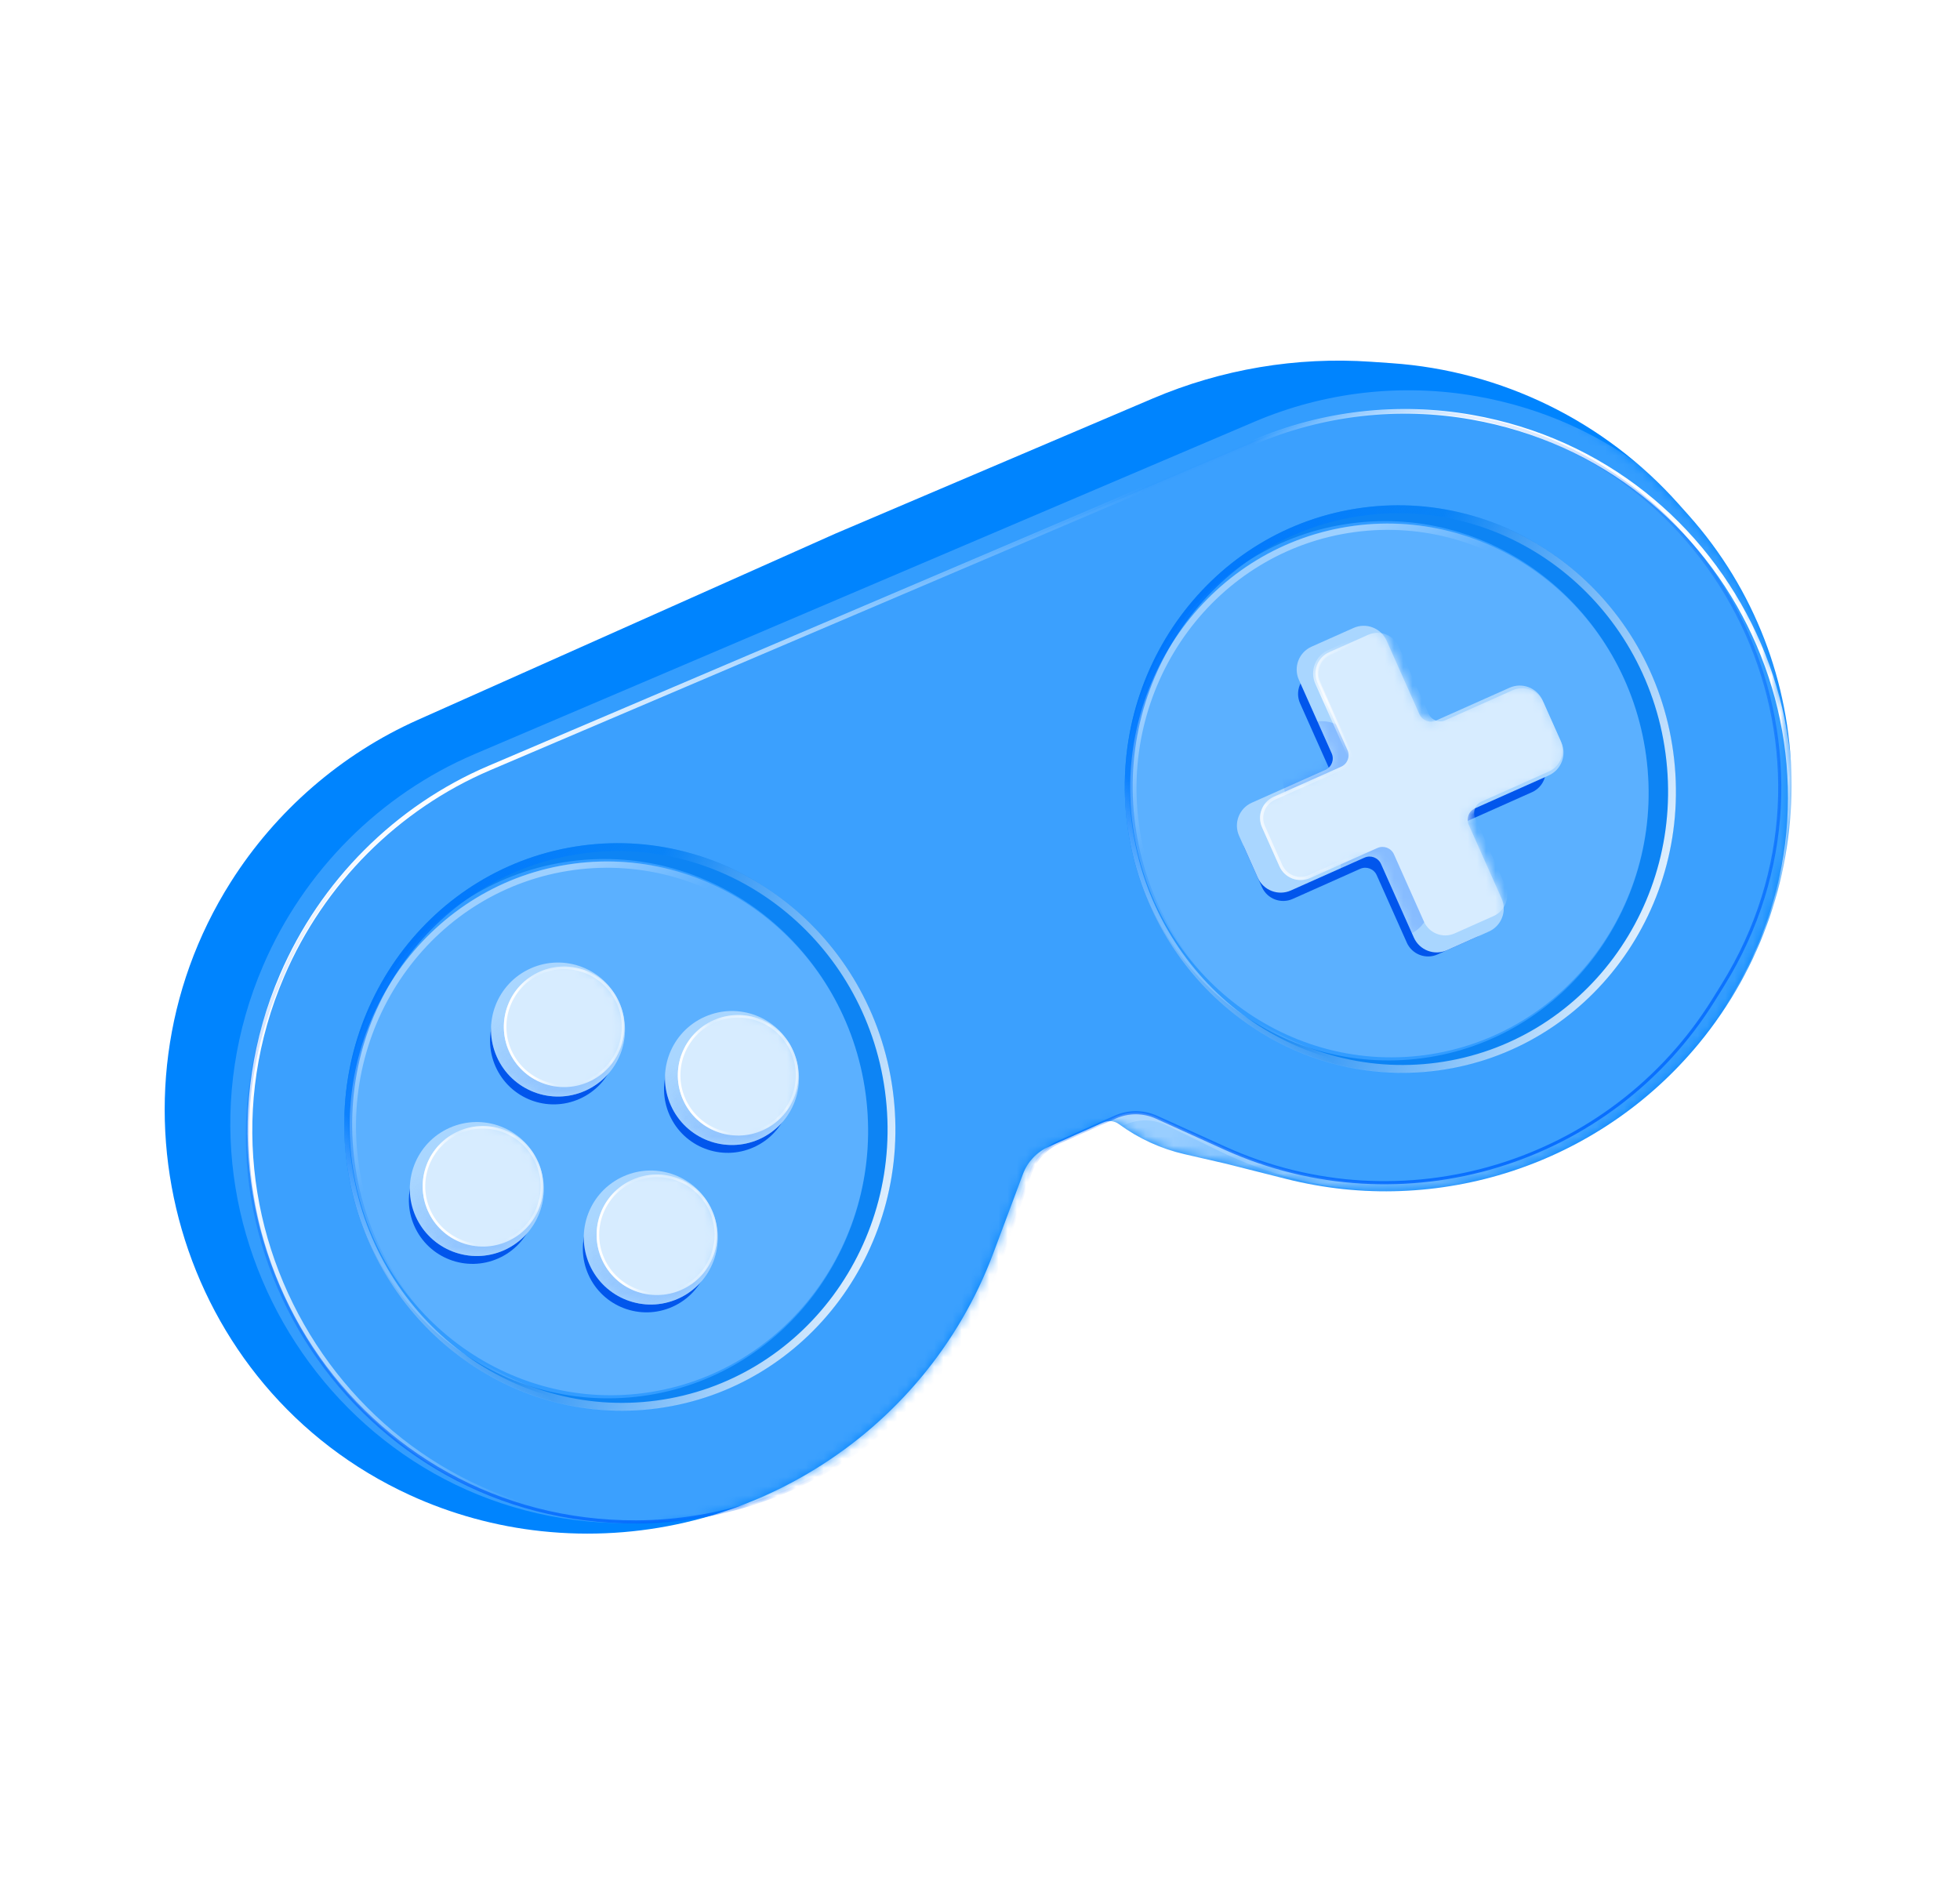 <svg width="213" height="204" viewBox="0 0 213 204" fill="none" xmlns="http://www.w3.org/2000/svg">
<path d="M125.267 43.305L90.766 57.994L45.412 78.225C37.077 81.942 29.973 88.123 25.089 95.832C10.207 119.327 19.259 150.871 44.538 162.464C49.052 164.534 53.901 165.862 58.839 166.388C80.149 168.662 100.438 156.238 107.953 136.167L111.174 127.566C111.664 126.256 112.659 125.198 113.936 124.628L119.89 121.973C120.453 121.722 121.107 121.792 121.603 122.157C123.727 123.719 126.148 124.83 128.717 125.42L133.232 126.458L139.774 128.111C156.302 132.287 173.756 126.567 184.606 113.418C198.465 96.623 197.995 72.228 183.5 55.978L182.402 54.747C174.404 45.78 163.217 40.296 151.23 39.466L149.006 39.312C140.889 38.749 132.753 40.118 125.267 43.305Z" fill="#0084FE"/>
<mask id="mask0_7851_10602" style="mask-type:alpha" maskUnits="userSpaceOnUse" x="17" y="39" width="178" height="128">
<path d="M125.267 43.305L90.766 57.994L45.412 78.224C37.078 81.942 29.973 88.123 25.089 95.832C10.208 119.327 19.259 150.87 44.538 162.464C49.052 164.534 53.901 165.861 58.839 166.388C80.15 168.662 100.439 156.237 107.954 136.167L111.174 127.565C111.665 126.256 112.66 125.198 113.937 124.628L119.891 121.972C120.453 121.721 121.107 121.792 121.603 122.157C123.727 123.719 126.148 124.829 128.717 125.42L133.233 126.458L139.775 128.111C156.302 132.287 173.757 126.566 184.606 113.418C198.465 96.623 197.995 72.228 183.5 55.978L182.402 54.747C174.404 45.78 163.217 40.296 151.23 39.465L149.006 39.311C140.889 38.749 132.754 40.117 125.267 43.305Z" fill="#D9D9D9"/>
</mask>
<g mask="url(#mask0_7851_10602)">
<g opacity="0.2" filter="url(#filter0_f_7851_10602)">
<path d="M114.393 125.73L122.268 122.217C123.714 121.572 125.372 121.6 126.795 122.295L132.414 125.036C152.959 135.057 177.756 127.53 189.263 107.778L189.951 106.598C204.908 80.926 189.721 48.206 160.459 43.056C152.314 41.623 143.929 42.586 136.321 45.829L51.579 81.943C41.284 86.331 33.019 94.643 28.599 104.923C16.342 133.434 37.125 165.648 68.158 165.517C86.406 165.44 102.626 153.877 108.65 136.652L111.291 129.101C111.816 127.598 112.939 126.378 114.393 125.73Z" fill="white"/>
</g>
<rect opacity="0.6" width="95.484" height="39.828" transform="matrix(-0.913 0.407 0.407 0.913 198.974 82.69)" fill="url(#paint0_linear_7851_10602)"/>
<g filter="url(#filter1_f_7851_10602)">
<path d="M115.078 124.12L121.2 121.389C122.626 120.753 124.256 120.758 125.678 121.402L133.109 124.768C152.366 133.49 175.105 126.579 186.251 108.616L187.242 107.02C202.479 82.466 188.085 50.289 159.626 45.281C151.837 43.911 143.818 44.832 136.543 47.932L53.19 83.454C43.099 87.755 35.051 95.777 30.718 105.855L30.347 106.719C18.384 134.545 38.872 165.511 69.16 165.383C87.171 165.307 103.135 153.769 108.857 136.69L111.895 127.625C112.418 126.062 113.573 124.791 115.078 124.12Z" fill="#3BA0FE"/>
</g>
<g filter="url(#filter2_f_7851_10602)">
<ellipse cx="29.924" cy="30.845" rx="29.924" ry="30.845" transform="matrix(-0.991 0.133 0.133 0.991 177.724 51.185)" fill="#0D84F4"/>
</g>
<g filter="url(#filter3_f_7851_10602)">
<ellipse cx="28.445" cy="29.32" rx="28.445" ry="29.32" transform="matrix(-0.991 0.133 0.133 0.991 174.992 53.093)" fill="#329CFF"/>
</g>
<g opacity="0.4" filter="url(#filter4_f_7851_10602)">
<path d="M123.436 89.621C125.551 105.329 139.615 116.382 154.83 114.333C170.045 112.284 180.684 97.904 178.568 82.196C176.453 66.488 162.389 55.434 147.174 57.483C131.959 59.532 121.32 73.912 123.436 89.621Z" stroke="url(#paint1_linear_7851_10602)" stroke-width="0.681"/>
</g>
<g filter="url(#filter5_f_7851_10602)">
<path d="M122.949 89.685C125.193 106.347 140.11 118.069 156.244 115.896C172.378 113.723 183.663 98.473 181.419 81.811C179.175 65.149 164.258 53.428 148.124 55.601C131.99 57.773 120.705 73.023 122.949 89.685Z" stroke="url(#paint2_linear_7851_10602)" stroke-width="0.851"/>
</g>
<g filter="url(#filter6_f_7851_10602)">
<path d="M122.949 89.685C125.193 106.347 140.11 118.069 156.244 115.896C172.378 113.723 183.663 98.473 181.419 81.811C179.175 65.149 164.258 53.428 148.124 55.601C131.99 57.773 120.705 73.023 122.949 89.685Z" stroke="url(#paint3_linear_7851_10602)" stroke-width="0.851"/>
</g>
<g opacity="0.2" filter="url(#filter7_f_7851_10602)">
<ellipse cx="28.155" cy="29.022" rx="28.155" ry="29.022" transform="matrix(-0.991 0.133 0.133 0.991 175.032 53.388)" fill="white"/>
</g>
<g opacity="0.5" filter="url(#filter8_f_7851_10602)">
<path d="M122.78 89.708C125.036 106.458 140.034 118.25 156.267 116.065C172.499 113.879 183.844 98.539 181.588 81.788C179.332 65.038 164.333 53.246 148.101 55.432C131.869 57.618 120.524 72.957 122.78 89.708Z" stroke="url(#paint4_linear_7851_10602)" stroke-width="0.511"/>
</g>
<g filter="url(#filter9_f_7851_10602)">
<path fill-rule="evenodd" clip-rule="evenodd" d="M146.796 71.206C148.071 70.638 149.566 71.21 150.134 72.485L153.406 79.819C153.712 80.506 154.517 80.814 155.204 80.508L162.538 77.237C163.813 76.668 165.308 77.24 165.876 78.515L167.764 82.747C168.333 84.022 167.76 85.517 166.485 86.086L159.151 89.357C158.464 89.664 158.156 90.469 158.462 91.156L161.734 98.489C162.302 99.764 161.73 101.259 160.455 101.828L156.223 103.716C154.948 104.284 153.453 103.712 152.884 102.437L149.613 95.103C149.307 94.416 148.502 94.108 147.815 94.414L140.481 97.685C139.206 98.254 137.711 97.682 137.142 96.406L135.255 92.174C134.686 90.9 135.258 89.405 136.534 88.836L143.867 85.565C144.554 85.258 144.863 84.453 144.556 83.766L141.285 76.433C140.716 75.157 141.289 73.663 142.564 73.094L146.796 71.206Z" fill="#0156EC"/>
</g>
<path fill-rule="evenodd" clip-rule="evenodd" d="M147.088 68.24C148.462 67.627 150.072 68.244 150.685 69.617L154.252 77.614C154.558 78.3 155.363 78.609 156.05 78.302L164.046 74.736C165.42 74.123 167.03 74.74 167.643 76.113L169.676 80.672C170.289 82.046 169.672 83.656 168.298 84.269L160.302 87.835C159.615 88.142 159.307 88.947 159.613 89.634L163.18 97.63C163.793 99.004 163.176 100.614 161.802 101.226L157.244 103.26C155.87 103.873 154.26 103.256 153.647 101.882L150.08 93.886C149.774 93.199 148.969 92.891 148.282 93.197L140.286 96.764C138.912 97.377 137.302 96.76 136.689 95.386L134.656 90.827C134.043 89.454 134.66 87.844 136.033 87.231L144.03 83.664C144.717 83.358 145.025 82.553 144.719 81.866L141.152 73.869C140.539 72.496 141.156 70.886 142.529 70.273L147.088 68.24Z" fill="#A9D6FF"/>
<mask id="mask1_7851_10602" style="mask-type:alpha" maskUnits="userSpaceOnUse" x="134" y="68" width="36" height="36">
<path fill-rule="evenodd" clip-rule="evenodd" d="M147.087 68.24C148.461 67.627 150.071 68.244 150.684 69.618L154.251 77.614C154.557 78.301 155.362 78.609 156.049 78.303L164.045 74.736C165.419 74.123 167.029 74.74 167.642 76.114L169.675 80.673C170.288 82.046 169.671 83.656 168.298 84.269L160.301 87.836C159.614 88.142 159.306 88.947 159.612 89.634L163.179 97.631C163.792 99.004 163.175 100.614 161.802 101.227L157.243 103.26C155.869 103.873 154.259 103.256 153.646 101.883L150.079 93.886C149.773 93.2 148.968 92.891 148.281 93.198L140.285 96.764C138.911 97.377 137.301 96.76 136.688 95.387L134.655 90.828C134.042 89.454 134.659 87.844 136.032 87.231L144.029 83.665C144.716 83.358 145.024 82.553 144.718 81.866L141.151 73.87C140.538 72.496 141.155 70.886 142.528 70.273L147.087 68.24Z" fill="#0084FE"/>
</mask>
<g mask="url(#mask1_7851_10602)">
<g opacity="0.2" filter="url(#filter10_f_7851_10602)">
<ellipse cx="4.595" cy="6.51" rx="4.595" ry="6.51" transform="matrix(-0.913 0.407 0.407 0.913 152.202 87.711)" fill="#0056FE"/>
</g>
<g opacity="0.2" filter="url(#filter11_f_7851_10602)">
<ellipse cx="4.595" cy="5.872" rx="4.595" ry="5.872" transform="matrix(-0.992 0.129 0.129 0.992 147.735 77.807)" fill="#0056FE"/>
</g>
<g filter="url(#filter12_f_7851_10602)">
<path fill-rule="evenodd" clip-rule="evenodd" d="M148.674 68.987C149.946 68.419 151.438 68.99 152.006 70.263L155.27 77.58C155.576 78.266 156.381 78.575 157.068 78.269L164.385 75.005C165.657 74.437 167.149 75.009 167.717 76.281L169.601 80.505C170.168 81.777 169.597 83.269 168.324 83.837L161.007 87.1C160.321 87.407 160.012 88.212 160.319 88.899L163.582 96.216C164.15 97.488 163.578 98.98 162.306 99.547L158.082 101.431C156.81 101.999 155.318 101.427 154.75 100.155L151.487 92.838C151.18 92.151 150.375 91.843 149.689 92.149L142.372 95.413C141.099 95.981 139.607 95.409 139.04 94.137L137.156 89.913C136.588 88.641 137.16 87.149 138.432 86.581L145.749 83.317C146.436 83.011 146.744 82.206 146.438 81.519L143.174 74.202C142.606 72.93 143.178 71.438 144.45 70.871L148.674 68.987Z" fill="#D7ECFF"/>
</g>
<g opacity="0.8" filter="url(#filter13_f_7851_10602)">
<path d="M152.007 70.262C151.439 68.99 149.948 68.418 148.675 68.986L144.452 70.87C143.179 71.438 142.608 72.929 143.175 74.202L146.994 82.762" stroke="url(#paint5_linear_7851_10602)" stroke-width="0.511"/>
</g>
<g opacity="0.6" filter="url(#filter14_f_7851_10602)">
<path d="M151.85 70.332C151.321 69.145 149.93 68.613 148.743 69.142L144.52 71.026C143.333 71.555 142.8 72.946 143.33 74.133L146.593 81.45C146.938 82.223 146.591 83.128 145.818 83.473L138.501 86.737C137.315 87.266 136.782 88.657 137.311 89.844L139.195 94.067C139.725 95.254 141.116 95.787 142.302 95.258L149.619 91.994C150.392 91.649 151.298 91.996 151.642 92.769L154.906 100.086C155.435 101.272 156.826 101.805 158.013 101.276L162.237 99.392C163.423 98.863 163.956 97.472 163.427 96.285L160.163 88.968C159.818 88.195 160.165 87.29 160.938 86.945L168.255 83.681C169.442 83.152 169.974 81.761 169.445 80.574L167.561 76.35C167.032 75.164 165.641 74.631 164.454 75.16L157.137 78.424C156.365 78.769 155.459 78.422 155.114 77.649L151.85 70.332Z" stroke="url(#paint6_linear_7851_10602)" stroke-width="0.34"/>
</g>
</g>
<g filter="url(#filter15_f_7851_10602)">
<ellipse cx="29.924" cy="30.845" rx="29.924" ry="30.845" transform="matrix(-0.991 0.133 0.133 0.991 92.903 87.902)" fill="#0D84F4"/>
</g>
<g filter="url(#filter16_f_7851_10602)">
<ellipse cx="28.445" cy="29.32" rx="28.445" ry="29.32" transform="matrix(-0.991 0.133 0.133 0.991 90.171 89.811)" fill="#329CFF"/>
</g>
<g opacity="0.4" filter="url(#filter17_f_7851_10602)">
<path d="M38.615 126.338C40.73 142.046 54.794 153.099 70.009 151.05C85.224 149.001 95.862 134.622 93.747 118.913C91.632 103.205 77.568 92.152 62.353 94.201C47.138 96.25 36.499 110.63 38.615 126.338Z" stroke="url(#paint7_linear_7851_10602)" stroke-width="0.681"/>
</g>
<g filter="url(#filter18_f_7851_10602)">
<path d="M38.128 126.402C40.372 143.065 55.289 154.786 71.423 152.613C87.557 150.44 98.842 135.191 96.598 118.528C94.354 101.866 79.437 90.145 63.303 92.318C47.169 94.491 35.884 109.74 38.128 126.402Z" stroke="url(#paint8_linear_7851_10602)" stroke-width="0.851"/>
</g>
<g filter="url(#filter19_f_7851_10602)">
<path d="M38.128 126.402C40.372 143.065 55.289 154.786 71.423 152.613C87.557 150.44 98.842 135.191 96.598 118.528C94.354 101.866 79.437 90.145 63.303 92.318C47.169 94.491 35.884 109.74 38.128 126.402Z" stroke="url(#paint9_linear_7851_10602)" stroke-width="0.851"/>
</g>
<g opacity="0.2" filter="url(#filter20_f_7851_10602)">
<ellipse cx="28.155" cy="29.022" rx="28.155" ry="29.022" transform="matrix(-0.991 0.133 0.133 0.991 90.211 90.106)" fill="white"/>
</g>
<g opacity="0.5" filter="url(#filter21_f_7851_10602)">
<path d="M37.959 126.425C40.215 143.176 55.214 154.968 71.446 152.782C87.678 150.596 99.022 135.256 96.767 118.506C94.511 101.755 79.513 89.963 63.28 92.149C47.048 94.335 35.703 109.675 37.959 126.425Z" stroke="url(#paint10_linear_7851_10602)" stroke-width="0.511"/>
</g>
<g filter="url(#filter22_f_7851_10602)">
<path d="M114.767 126.378L122.487 122.935C123.905 122.302 125.529 122.33 126.925 123.011L132.433 125.698C152.573 135.522 176.882 128.143 188.162 108.781L188.836 107.624C203.498 82.457 188.611 50.382 159.925 45.334C151.941 43.929 143.721 44.873 136.263 48.051L53.19 83.454C43.099 87.755 34.997 95.904 30.664 105.982C18.648 133.931 39.021 165.51 69.443 165.381C87.331 165.306 103.232 153.971 109.137 137.086L111.726 129.683C112.241 128.21 113.341 127.014 114.767 126.378Z" stroke="url(#paint11_linear_7851_10602)" stroke-width="0.511"/>
</g>
<g filter="url(#filter23_f_7851_10602)">
<path d="M114.767 126.378L122.487 122.935C123.905 122.302 125.529 122.33 126.925 123.011L132.433 125.698C152.573 135.522 176.882 128.143 188.162 108.781L188.836 107.624C203.498 82.457 188.611 50.382 159.925 45.334C151.941 43.929 143.721 44.873 136.263 48.051L53.19 83.454C43.099 87.755 34.997 95.904 30.664 105.982C18.648 133.931 39.021 165.51 69.443 165.381C87.331 165.306 103.232 153.971 109.137 137.086L111.726 129.683C112.241 128.21 113.341 127.014 114.767 126.378Z" stroke="url(#paint12_linear_7851_10602)" stroke-width="0.511"/>
</g>
<g filter="url(#filter24_f_7851_10602)">
<path d="M115.078 124.12L121.2 121.389C122.626 120.753 124.256 120.758 125.678 121.402L133.109 124.768C152.366 133.49 175.105 126.579 186.251 108.616L187.242 107.02C202.479 82.466 188.085 50.289 159.626 45.281C151.837 43.911 143.818 44.832 136.543 47.932L53.19 83.454C43.099 87.755 35.051 95.777 30.718 105.855L30.347 106.719C18.384 134.545 38.872 165.511 69.16 165.383C87.171 165.307 103.135 153.769 108.857 136.69L111.895 127.625C112.418 126.062 113.573 124.791 115.078 124.12Z" stroke="url(#paint13_linear_7851_10602)" stroke-width="0.34"/>
</g>
</g>
<g filter="url(#filter25_f_7851_10602)">
<circle cx="6.917" cy="6.917" r="6.917" transform="matrix(-0.913 0.407 0.407 0.913 63.673 103.964)" fill="#0156EC"/>
</g>
<circle cx="7.282" cy="7.282" r="7.282" transform="matrix(-0.913 0.407 0.407 0.913 64.324 102.265)" fill="#A9D6FF"/>
<mask id="mask2_7851_10602" style="mask-type:alpha" maskUnits="userSpaceOnUse" x="53" y="104" width="15" height="16">
<circle cx="7.282" cy="7.282" r="7.282" transform="matrix(-0.913 0.407 0.407 0.913 64.324 102.266)" fill="#A9D6FF"/>
</mask>
<g mask="url(#mask2_7851_10602)">
<circle cx="7.282" cy="7.282" r="7.282" transform="matrix(-0.913 0.407 0.407 0.913 64.324 102.266)" fill="url(#paint14_linear_7851_10602)"/>
<g filter="url(#filter26_f_7851_10602)">
<circle cx="6.552" cy="6.552" r="6.552" transform="matrix(-0.913 0.407 0.407 0.913 64.621 102.932)" fill="#D7ECFF"/>
</g>
<g filter="url(#filter27_f_7851_10602)">
<circle cx="6.552" cy="6.552" r="6.413" transform="matrix(-0.913 0.407 0.407 0.913 64.621 102.932)" stroke="url(#paint15_linear_7851_10602)" stroke-width="0.278"/>
</g>
<g filter="url(#filter28_f_7851_10602)">
<circle cx="6.552" cy="6.552" r="6.413" transform="matrix(-0.913 0.407 0.407 0.913 64.621 102.932)" stroke="url(#paint16_linear_7851_10602)" stroke-width="0.278"/>
</g>
</g>
<g filter="url(#filter29_f_7851_10602)">
<circle cx="6.917" cy="6.917" r="6.917" transform="matrix(-0.913 0.407 0.407 0.913 73.756 126.564)" fill="#0156EC"/>
</g>
<circle cx="7.282" cy="7.282" r="7.282" transform="matrix(-0.913 0.407 0.407 0.913 74.407 124.866)" fill="#A9D6FF"/>
<mask id="mask3_7851_10602" style="mask-type:alpha" maskUnits="userSpaceOnUse" x="63" y="127" width="16" height="15">
<circle cx="7.282" cy="7.282" r="7.282" transform="matrix(-0.913 0.407 0.407 0.913 74.407 124.866)" fill="#A9D6FF"/>
</mask>
<g mask="url(#mask3_7851_10602)">
<circle cx="7.282" cy="7.282" r="7.282" transform="matrix(-0.913 0.407 0.407 0.913 74.407 124.866)" fill="url(#paint17_linear_7851_10602)"/>
<g filter="url(#filter30_f_7851_10602)">
<circle cx="6.552" cy="6.552" r="6.552" transform="matrix(-0.913 0.407 0.407 0.913 74.704 125.532)" fill="#D7ECFF"/>
</g>
<g filter="url(#filter31_f_7851_10602)">
<circle cx="6.552" cy="6.552" r="6.413" transform="matrix(-0.913 0.407 0.407 0.913 74.704 125.532)" stroke="url(#paint18_linear_7851_10602)" stroke-width="0.278"/>
</g>
<g filter="url(#filter32_f_7851_10602)">
<circle cx="6.552" cy="6.552" r="6.413" transform="matrix(-0.913 0.407 0.407 0.913 74.704 125.532)" stroke="url(#paint19_linear_7851_10602)" stroke-width="0.278"/>
</g>
</g>
<g filter="url(#filter33_f_7851_10602)">
<circle cx="6.917" cy="6.917" r="6.917" transform="matrix(-0.913 0.407 0.407 0.913 82.58 109.231)" fill="#0156EC"/>
</g>
<circle cx="7.282" cy="7.282" r="7.282" transform="matrix(-0.913 0.407 0.407 0.913 83.231 107.532)" fill="#A9D6FF"/>
<mask id="mask4_7851_10602" style="mask-type:alpha" maskUnits="userSpaceOnUse" x="72" y="109" width="15" height="16">
<circle cx="7.282" cy="7.282" r="7.282" transform="matrix(-0.913 0.407 0.407 0.913 83.231 107.532)" fill="#A9D6FF"/>
</mask>
<g mask="url(#mask4_7851_10602)">
<circle cx="7.282" cy="7.282" r="7.282" transform="matrix(-0.913 0.407 0.407 0.913 83.231 107.532)" fill="url(#paint20_linear_7851_10602)"/>
<g filter="url(#filter34_f_7851_10602)">
<circle cx="6.552" cy="6.552" r="6.552" transform="matrix(-0.913 0.407 0.407 0.913 83.529 108.198)" fill="#D7ECFF"/>
</g>
<g filter="url(#filter35_f_7851_10602)">
<circle cx="6.552" cy="6.552" r="6.413" transform="matrix(-0.913 0.407 0.407 0.913 83.529 108.198)" stroke="url(#paint21_linear_7851_10602)" stroke-width="0.278"/>
</g>
<g filter="url(#filter36_f_7851_10602)">
<circle cx="6.552" cy="6.552" r="6.413" transform="matrix(-0.913 0.407 0.407 0.913 83.529 108.198)" stroke="url(#paint22_linear_7851_10602)" stroke-width="0.278"/>
</g>
</g>
<g filter="url(#filter37_f_7851_10602)">
<circle cx="6.917" cy="6.917" r="6.917" transform="matrix(-0.913 0.407 0.407 0.913 54.849 121.296)" fill="#0156EC"/>
</g>
<circle cx="7.282" cy="7.282" r="7.282" transform="matrix(-0.913 0.407 0.407 0.913 55.501 119.596)" fill="#A9D6FF"/>
<mask id="mask5_7851_10602" style="mask-type:alpha" maskUnits="userSpaceOnUse" x="44" y="121" width="16" height="16">
<circle cx="7.282" cy="7.282" r="7.282" transform="matrix(-0.913 0.407 0.407 0.913 55.502 119.596)" fill="#A9D6FF"/>
</mask>
<g mask="url(#mask5_7851_10602)">
<circle cx="7.282" cy="7.282" r="7.282" transform="matrix(-0.913 0.407 0.407 0.913 55.502 119.596)" fill="url(#paint23_linear_7851_10602)"/>
<g filter="url(#filter38_f_7851_10602)">
<circle cx="6.552" cy="6.552" r="6.552" transform="matrix(-0.913 0.407 0.407 0.913 55.8 120.262)" fill="#D7ECFF"/>
</g>
<g filter="url(#filter39_f_7851_10602)">
<circle cx="6.552" cy="6.552" r="6.413" transform="matrix(-0.913 0.407 0.407 0.913 55.8 120.262)" stroke="url(#paint24_linear_7851_10602)" stroke-width="0.278"/>
</g>
<g filter="url(#filter40_f_7851_10602)">
<circle cx="6.552" cy="6.552" r="6.413" transform="matrix(-0.913 0.407 0.407 0.913 55.8 120.262)" stroke="url(#paint25_linear_7851_10602)" stroke-width="0.278"/>
</g>
</g>
<defs>
<filter id="filter0_f_7851_10602" x="24.006" y="41.389" width="172.805" height="125.149" filterUnits="userSpaceOnUse" color-interpolation-filters="sRGB">
<feFlood flood-opacity="0" result="BackgroundImageFix"/>
<feBlend mode="normal" in="SourceGraphic" in2="BackgroundImageFix" result="shape"/>
<feGaussianBlur stdDeviation="0.511" result="effect1_foregroundBlur_7851_10602"/>
</filter>
<filter id="filter1_f_7851_10602" x="25.861" y="43.642" width="168.575" height="122.762" filterUnits="userSpaceOnUse" color-interpolation-filters="sRGB">
<feFlood flood-opacity="0" result="BackgroundImageFix"/>
<feBlend mode="normal" in="SourceGraphic" in2="BackgroundImageFix" result="shape"/>
<feGaussianBlur stdDeviation="0.511" result="effect1_foregroundBlur_7851_10602"/>
</filter>
<filter id="filter2_f_7851_10602" x="120.707" y="53.384" width="62.953" height="64.729" filterUnits="userSpaceOnUse" color-interpolation-filters="sRGB">
<feFlood flood-opacity="0" result="BackgroundImageFix"/>
<feBlend mode="normal" in="SourceGraphic" in2="BackgroundImageFix" result="shape"/>
<feGaussianBlur stdDeviation="0.766" result="effect1_foregroundBlur_7851_10602"/>
</filter>
<filter id="filter3_f_7851_10602" x="120.72" y="55.107" width="59.992" height="61.679" filterUnits="userSpaceOnUse" color-interpolation-filters="sRGB">
<feFlood flood-opacity="0" result="BackgroundImageFix"/>
<feBlend mode="normal" in="SourceGraphic" in2="BackgroundImageFix" result="shape"/>
<feGaussianBlur stdDeviation="0.766" result="effect1_foregroundBlur_7851_10602"/>
</filter>
<filter id="filter4_f_7851_10602" x="122.317" y="56.388" width="57.37" height="59.041" filterUnits="userSpaceOnUse" color-interpolation-filters="sRGB">
<feFlood flood-opacity="0" result="BackgroundImageFix"/>
<feBlend mode="normal" in="SourceGraphic" in2="BackgroundImageFix" result="shape"/>
<feGaussianBlur stdDeviation="0.255" result="effect1_foregroundBlur_7851_10602"/>
</filter>
<filter id="filter5_f_7851_10602" x="120.707" y="53.384" width="62.953" height="64.729" filterUnits="userSpaceOnUse" color-interpolation-filters="sRGB">
<feFlood flood-opacity="0" result="BackgroundImageFix"/>
<feBlend mode="normal" in="SourceGraphic" in2="BackgroundImageFix" result="shape"/>
<feGaussianBlur stdDeviation="0.766" result="effect1_foregroundBlur_7851_10602"/>
</filter>
<filter id="filter6_f_7851_10602" x="120.707" y="53.384" width="62.953" height="64.729" filterUnits="userSpaceOnUse" color-interpolation-filters="sRGB">
<feFlood flood-opacity="0" result="BackgroundImageFix"/>
<feBlend mode="normal" in="SourceGraphic" in2="BackgroundImageFix" result="shape"/>
<feGaussianBlur stdDeviation="0.766" result="effect1_foregroundBlur_7851_10602"/>
</filter>
<filter id="filter7_f_7851_10602" x="122.317" y="56.388" width="57.37" height="59.041" filterUnits="userSpaceOnUse" color-interpolation-filters="sRGB">
<feFlood flood-opacity="0" result="BackgroundImageFix"/>
<feBlend mode="normal" in="SourceGraphic" in2="BackgroundImageFix" result="shape"/>
<feGaussianBlur stdDeviation="0.255" result="effect1_foregroundBlur_7851_10602"/>
</filter>
<filter id="filter8_f_7851_10602" x="121.558" y="54.235" width="61.251" height="63.027" filterUnits="userSpaceOnUse" color-interpolation-filters="sRGB">
<feFlood flood-opacity="0" result="BackgroundImageFix"/>
<feBlend mode="normal" in="SourceGraphic" in2="BackgroundImageFix" result="shape"/>
<feGaussianBlur stdDeviation="0.34" result="effect1_foregroundBlur_7851_10602"/>
</filter>
<filter id="filter9_f_7851_10602" x="132.822" y="68.774" width="37.374" height="37.374" filterUnits="userSpaceOnUse" color-interpolation-filters="sRGB">
<feFlood flood-opacity="0" result="BackgroundImageFix"/>
<feBlend mode="normal" in="SourceGraphic" in2="BackgroundImageFix" result="shape"/>
<feGaussianBlur stdDeviation="1.106" result="effect1_foregroundBlur_7851_10602"/>
</filter>
<filter id="filter10_f_7851_10602" x="141.948" y="85.549" width="17.419" height="19.959" filterUnits="userSpaceOnUse" color-interpolation-filters="sRGB">
<feFlood flood-opacity="0" result="BackgroundImageFix"/>
<feBlend mode="normal" in="SourceGraphic" in2="BackgroundImageFix" result="shape"/>
<feGaussianBlur stdDeviation="1.872" result="effect1_foregroundBlur_7851_10602"/>
</filter>
<filter id="filter11_f_7851_10602" x="135.571" y="74.625" width="16.73" height="19.196" filterUnits="userSpaceOnUse" color-interpolation-filters="sRGB">
<feFlood flood-opacity="0" result="BackgroundImageFix"/>
<feBlend mode="normal" in="SourceGraphic" in2="BackgroundImageFix" result="shape"/>
<feGaussianBlur stdDeviation="1.872" result="effect1_foregroundBlur_7851_10602"/>
</filter>
<filter id="filter12_f_7851_10602" x="136.256" y="68.086" width="34.245" height="34.245" filterUnits="userSpaceOnUse" color-interpolation-filters="sRGB">
<feFlood flood-opacity="0" result="BackgroundImageFix"/>
<feBlend mode="normal" in="SourceGraphic" in2="BackgroundImageFix" result="shape"/>
<feGaussianBlur stdDeviation="0.34" result="effect1_foregroundBlur_7851_10602"/>
</filter>
<filter id="filter13_f_7851_10602" x="141.679" y="67.49" width="11.582" height="16.397" filterUnits="userSpaceOnUse" color-interpolation-filters="sRGB">
<feFlood flood-opacity="0" result="BackgroundImageFix"/>
<feBlend mode="normal" in="SourceGraphic" in2="BackgroundImageFix" result="shape"/>
<feGaussianBlur stdDeviation="0.511" result="effect1_foregroundBlur_7851_10602"/>
</filter>
<filter id="filter14_f_7851_10602" x="136.256" y="68.086" width="34.245" height="34.245" filterUnits="userSpaceOnUse" color-interpolation-filters="sRGB">
<feFlood flood-opacity="0" result="BackgroundImageFix"/>
<feBlend mode="normal" in="SourceGraphic" in2="BackgroundImageFix" result="shape"/>
<feGaussianBlur stdDeviation="0.34" result="effect1_foregroundBlur_7851_10602"/>
</filter>
<filter id="filter15_f_7851_10602" x="35.886" y="90.101" width="62.953" height="64.729" filterUnits="userSpaceOnUse" color-interpolation-filters="sRGB">
<feFlood flood-opacity="0" result="BackgroundImageFix"/>
<feBlend mode="normal" in="SourceGraphic" in2="BackgroundImageFix" result="shape"/>
<feGaussianBlur stdDeviation="0.766" result="effect1_foregroundBlur_7851_10602"/>
</filter>
<filter id="filter16_f_7851_10602" x="35.899" y="91.825" width="59.992" height="61.679" filterUnits="userSpaceOnUse" color-interpolation-filters="sRGB">
<feFlood flood-opacity="0" result="BackgroundImageFix"/>
<feBlend mode="normal" in="SourceGraphic" in2="BackgroundImageFix" result="shape"/>
<feGaussianBlur stdDeviation="0.766" result="effect1_foregroundBlur_7851_10602"/>
</filter>
<filter id="filter17_f_7851_10602" x="37.496" y="93.105" width="57.37" height="59.041" filterUnits="userSpaceOnUse" color-interpolation-filters="sRGB">
<feFlood flood-opacity="0" result="BackgroundImageFix"/>
<feBlend mode="normal" in="SourceGraphic" in2="BackgroundImageFix" result="shape"/>
<feGaussianBlur stdDeviation="0.255" result="effect1_foregroundBlur_7851_10602"/>
</filter>
<filter id="filter18_f_7851_10602" x="35.886" y="90.101" width="62.953" height="64.729" filterUnits="userSpaceOnUse" color-interpolation-filters="sRGB">
<feFlood flood-opacity="0" result="BackgroundImageFix"/>
<feBlend mode="normal" in="SourceGraphic" in2="BackgroundImageFix" result="shape"/>
<feGaussianBlur stdDeviation="0.766" result="effect1_foregroundBlur_7851_10602"/>
</filter>
<filter id="filter19_f_7851_10602" x="35.886" y="90.101" width="62.953" height="64.729" filterUnits="userSpaceOnUse" color-interpolation-filters="sRGB">
<feFlood flood-opacity="0" result="BackgroundImageFix"/>
<feBlend mode="normal" in="SourceGraphic" in2="BackgroundImageFix" result="shape"/>
<feGaussianBlur stdDeviation="0.766" result="effect1_foregroundBlur_7851_10602"/>
</filter>
<filter id="filter20_f_7851_10602" x="37.496" y="93.105" width="57.37" height="59.041" filterUnits="userSpaceOnUse" color-interpolation-filters="sRGB">
<feFlood flood-opacity="0" result="BackgroundImageFix"/>
<feBlend mode="normal" in="SourceGraphic" in2="BackgroundImageFix" result="shape"/>
<feGaussianBlur stdDeviation="0.255" result="effect1_foregroundBlur_7851_10602"/>
</filter>
<filter id="filter21_f_7851_10602" x="36.737" y="90.952" width="61.251" height="63.027" filterUnits="userSpaceOnUse" color-interpolation-filters="sRGB">
<feFlood flood-opacity="0" result="BackgroundImageFix"/>
<feBlend mode="normal" in="SourceGraphic" in2="BackgroundImageFix" result="shape"/>
<feGaussianBlur stdDeviation="0.34" result="effect1_foregroundBlur_7851_10602"/>
</filter>
<filter id="filter22_f_7851_10602" x="25.205" y="42.743" width="171.313" height="124.596" filterUnits="userSpaceOnUse" color-interpolation-filters="sRGB">
<feFlood flood-opacity="0" result="BackgroundImageFix"/>
<feBlend mode="normal" in="SourceGraphic" in2="BackgroundImageFix" result="shape"/>
<feGaussianBlur stdDeviation="0.851" result="effect1_foregroundBlur_7851_10602"/>
</filter>
<filter id="filter23_f_7851_10602" x="25.205" y="42.743" width="171.313" height="124.596" filterUnits="userSpaceOnUse" color-interpolation-filters="sRGB">
<feFlood flood-opacity="0" result="BackgroundImageFix"/>
<feBlend mode="normal" in="SourceGraphic" in2="BackgroundImageFix" result="shape"/>
<feGaussianBlur stdDeviation="0.851" result="effect1_foregroundBlur_7851_10602"/>
</filter>
<filter id="filter24_f_7851_10602" x="25.35" y="43.132" width="169.596" height="123.783" filterUnits="userSpaceOnUse" color-interpolation-filters="sRGB">
<feFlood flood-opacity="0" result="BackgroundImageFix"/>
<feBlend mode="normal" in="SourceGraphic" in2="BackgroundImageFix" result="shape"/>
<feGaussianBlur stdDeviation="0.681" result="effect1_foregroundBlur_7851_10602"/>
</filter>
<filter id="filter25_f_7851_10602" x="51.448" y="104.373" width="17.452" height="17.452" filterUnits="userSpaceOnUse" color-interpolation-filters="sRGB">
<feFlood flood-opacity="0" result="BackgroundImageFix"/>
<feBlend mode="normal" in="SourceGraphic" in2="BackgroundImageFix" result="shape"/>
<feGaussianBlur stdDeviation="0.904" result="effect1_foregroundBlur_7851_10602"/>
</filter>
<filter id="filter26_f_7851_10602" x="54.197" y="104.475" width="14.219" height="14.219" filterUnits="userSpaceOnUse" color-interpolation-filters="sRGB">
<feFlood flood-opacity="0" result="BackgroundImageFix"/>
<feBlend mode="normal" in="SourceGraphic" in2="BackgroundImageFix" result="shape"/>
<feGaussianBlur stdDeviation="0.278" result="effect1_foregroundBlur_7851_10602"/>
</filter>
<filter id="filter27_f_7851_10602" x="54.336" y="104.614" width="13.941" height="13.941" filterUnits="userSpaceOnUse" color-interpolation-filters="sRGB">
<feFlood flood-opacity="0" result="BackgroundImageFix"/>
<feBlend mode="normal" in="SourceGraphic" in2="BackgroundImageFix" result="shape"/>
<feGaussianBlur stdDeviation="0.209" result="effect1_foregroundBlur_7851_10602"/>
</filter>
<filter id="filter28_f_7851_10602" x="54.336" y="104.614" width="13.941" height="13.941" filterUnits="userSpaceOnUse" color-interpolation-filters="sRGB">
<feFlood flood-opacity="0" result="BackgroundImageFix"/>
<feBlend mode="normal" in="SourceGraphic" in2="BackgroundImageFix" result="shape"/>
<feGaussianBlur stdDeviation="0.209" result="effect1_foregroundBlur_7851_10602"/>
</filter>
<filter id="filter29_f_7851_10602" x="61.531" y="126.973" width="17.452" height="17.452" filterUnits="userSpaceOnUse" color-interpolation-filters="sRGB">
<feFlood flood-opacity="0" result="BackgroundImageFix"/>
<feBlend mode="normal" in="SourceGraphic" in2="BackgroundImageFix" result="shape"/>
<feGaussianBlur stdDeviation="0.904" result="effect1_foregroundBlur_7851_10602"/>
</filter>
<filter id="filter30_f_7851_10602" x="64.28" y="127.075" width="14.219" height="14.219" filterUnits="userSpaceOnUse" color-interpolation-filters="sRGB">
<feFlood flood-opacity="0" result="BackgroundImageFix"/>
<feBlend mode="normal" in="SourceGraphic" in2="BackgroundImageFix" result="shape"/>
<feGaussianBlur stdDeviation="0.278" result="effect1_foregroundBlur_7851_10602"/>
</filter>
<filter id="filter31_f_7851_10602" x="64.419" y="127.214" width="13.941" height="13.941" filterUnits="userSpaceOnUse" color-interpolation-filters="sRGB">
<feFlood flood-opacity="0" result="BackgroundImageFix"/>
<feBlend mode="normal" in="SourceGraphic" in2="BackgroundImageFix" result="shape"/>
<feGaussianBlur stdDeviation="0.209" result="effect1_foregroundBlur_7851_10602"/>
</filter>
<filter id="filter32_f_7851_10602" x="64.419" y="127.214" width="13.941" height="13.941" filterUnits="userSpaceOnUse" color-interpolation-filters="sRGB">
<feFlood flood-opacity="0" result="BackgroundImageFix"/>
<feBlend mode="normal" in="SourceGraphic" in2="BackgroundImageFix" result="shape"/>
<feGaussianBlur stdDeviation="0.209" result="effect1_foregroundBlur_7851_10602"/>
</filter>
<filter id="filter33_f_7851_10602" x="70.355" y="109.64" width="17.452" height="17.452" filterUnits="userSpaceOnUse" color-interpolation-filters="sRGB">
<feFlood flood-opacity="0" result="BackgroundImageFix"/>
<feBlend mode="normal" in="SourceGraphic" in2="BackgroundImageFix" result="shape"/>
<feGaussianBlur stdDeviation="0.904" result="effect1_foregroundBlur_7851_10602"/>
</filter>
<filter id="filter34_f_7851_10602" x="73.105" y="109.741" width="14.219" height="14.219" filterUnits="userSpaceOnUse" color-interpolation-filters="sRGB">
<feFlood flood-opacity="0" result="BackgroundImageFix"/>
<feBlend mode="normal" in="SourceGraphic" in2="BackgroundImageFix" result="shape"/>
<feGaussianBlur stdDeviation="0.278" result="effect1_foregroundBlur_7851_10602"/>
</filter>
<filter id="filter35_f_7851_10602" x="73.244" y="109.881" width="13.941" height="13.941" filterUnits="userSpaceOnUse" color-interpolation-filters="sRGB">
<feFlood flood-opacity="0" result="BackgroundImageFix"/>
<feBlend mode="normal" in="SourceGraphic" in2="BackgroundImageFix" result="shape"/>
<feGaussianBlur stdDeviation="0.209" result="effect1_foregroundBlur_7851_10602"/>
</filter>
<filter id="filter36_f_7851_10602" x="73.244" y="109.881" width="13.941" height="13.941" filterUnits="userSpaceOnUse" color-interpolation-filters="sRGB">
<feFlood flood-opacity="0" result="BackgroundImageFix"/>
<feBlend mode="normal" in="SourceGraphic" in2="BackgroundImageFix" result="shape"/>
<feGaussianBlur stdDeviation="0.209" result="effect1_foregroundBlur_7851_10602"/>
</filter>
<filter id="filter37_f_7851_10602" x="42.624" y="121.705" width="17.452" height="17.452" filterUnits="userSpaceOnUse" color-interpolation-filters="sRGB">
<feFlood flood-opacity="0" result="BackgroundImageFix"/>
<feBlend mode="normal" in="SourceGraphic" in2="BackgroundImageFix" result="shape"/>
<feGaussianBlur stdDeviation="0.904" result="effect1_foregroundBlur_7851_10602"/>
</filter>
<filter id="filter38_f_7851_10602" x="45.376" y="121.805" width="14.219" height="14.219" filterUnits="userSpaceOnUse" color-interpolation-filters="sRGB">
<feFlood flood-opacity="0" result="BackgroundImageFix"/>
<feBlend mode="normal" in="SourceGraphic" in2="BackgroundImageFix" result="shape"/>
<feGaussianBlur stdDeviation="0.278" result="effect1_foregroundBlur_7851_10602"/>
</filter>
<filter id="filter39_f_7851_10602" x="45.514" y="121.944" width="13.941" height="13.941" filterUnits="userSpaceOnUse" color-interpolation-filters="sRGB">
<feFlood flood-opacity="0" result="BackgroundImageFix"/>
<feBlend mode="normal" in="SourceGraphic" in2="BackgroundImageFix" result="shape"/>
<feGaussianBlur stdDeviation="0.209" result="effect1_foregroundBlur_7851_10602"/>
</filter>
<filter id="filter40_f_7851_10602" x="45.514" y="121.944" width="13.941" height="13.941" filterUnits="userSpaceOnUse" color-interpolation-filters="sRGB">
<feFlood flood-opacity="0" result="BackgroundImageFix"/>
<feBlend mode="normal" in="SourceGraphic" in2="BackgroundImageFix" result="shape"/>
<feGaussianBlur stdDeviation="0.209" result="effect1_foregroundBlur_7851_10602"/>
</filter>
<linearGradient id="paint0_linear_7851_10602" x1="83.059" y1="9.021" x2="47.742" y2="39.828" gradientUnits="userSpaceOnUse">
<stop stop-color="white"/>
<stop offset="1" stop-color="white" stop-opacity="0"/>
</linearGradient>
<linearGradient id="paint1_linear_7851_10602" x1="126.837" y1="75.357" x2="134.383" y2="83.918" gradientUnits="userSpaceOnUse">
<stop stop-color="white"/>
<stop offset="1" stop-color="white" stop-opacity="0"/>
</linearGradient>
<linearGradient id="paint2_linear_7851_10602" x1="184.973" y1="100.396" x2="145.759" y2="86.019" gradientUnits="userSpaceOnUse">
<stop stop-color="white"/>
<stop offset="1" stop-color="white" stop-opacity="0"/>
</linearGradient>
<linearGradient id="paint3_linear_7851_10602" x1="123.101" y1="71.153" x2="145.759" y2="86.019" gradientUnits="userSpaceOnUse">
<stop stop-color="#0075FE"/>
<stop offset="1" stop-color="#0084FE" stop-opacity="0"/>
</linearGradient>
<linearGradient id="paint4_linear_7851_10602" x1="127.519" y1="105.71" x2="134.287" y2="100.827" gradientUnits="userSpaceOnUse">
<stop stop-color="white"/>
<stop offset="1" stop-color="white" stop-opacity="0"/>
</linearGradient>
<linearGradient id="paint5_linear_7851_10602" x1="147.931" y1="69.674" x2="146.856" y2="82.454" gradientUnits="userSpaceOnUse">
<stop stop-color="white" stop-opacity="0"/>
<stop offset="0.523" stop-color="white"/>
<stop offset="1" stop-color="white" stop-opacity="0"/>
</linearGradient>
<linearGradient id="paint6_linear_7851_10602" x1="139.706" y1="93.331" x2="147.335" y2="93.096" gradientUnits="userSpaceOnUse">
<stop stop-color="white"/>
<stop offset="1" stop-color="white" stop-opacity="0"/>
</linearGradient>
<linearGradient id="paint7_linear_7851_10602" x1="42.016" y1="112.074" x2="49.562" y2="120.636" gradientUnits="userSpaceOnUse">
<stop stop-color="white"/>
<stop offset="1" stop-color="white" stop-opacity="0"/>
</linearGradient>
<linearGradient id="paint8_linear_7851_10602" x1="100.152" y1="137.113" x2="60.938" y2="122.736" gradientUnits="userSpaceOnUse">
<stop stop-color="white"/>
<stop offset="1" stop-color="white" stop-opacity="0"/>
</linearGradient>
<linearGradient id="paint9_linear_7851_10602" x1="38.28" y1="107.87" x2="60.938" y2="122.736" gradientUnits="userSpaceOnUse">
<stop stop-color="#0075FE"/>
<stop offset="1" stop-color="#0084FE" stop-opacity="0"/>
</linearGradient>
<linearGradient id="paint10_linear_7851_10602" x1="42.698" y1="142.427" x2="49.466" y2="137.545" gradientUnits="userSpaceOnUse">
<stop stop-color="white"/>
<stop offset="1" stop-color="white" stop-opacity="0"/>
</linearGradient>
<linearGradient id="paint11_linear_7851_10602" x1="44.143" y1="99.291" x2="81.675" y2="122.433" gradientUnits="userSpaceOnUse">
<stop stop-color="white"/>
<stop offset="1" stop-color="white" stop-opacity="0"/>
</linearGradient>
<linearGradient id="paint12_linear_7851_10602" x1="163.664" y1="49.705" x2="146.503" y2="62.206" gradientUnits="userSpaceOnUse">
<stop stop-color="white"/>
<stop offset="1" stop-color="white" stop-opacity="0"/>
</linearGradient>
<linearGradient id="paint13_linear_7851_10602" x1="92.019" y1="65.822" x2="132.026" y2="155.511" gradientUnits="userSpaceOnUse">
<stop stop-color="#0066FE" stop-opacity="0"/>
<stop offset="1" stop-color="#0066FE"/>
</linearGradient>
<linearGradient id="paint14_linear_7851_10602" x1="13.834" y1="13.695" x2="10.115" y2="4.101" gradientUnits="userSpaceOnUse">
<stop stop-color="#8CC0FE"/>
<stop offset="1" stop-color="#8CC0FE" stop-opacity="0"/>
</linearGradient>
<linearGradient id="paint15_linear_7851_10602" x1="10.149" y1="2.607" x2="7.508" y2="3.302" gradientUnits="userSpaceOnUse">
<stop stop-color="white"/>
<stop offset="1" stop-color="white" stop-opacity="0"/>
</linearGradient>
<linearGradient id="paint16_linear_7851_10602" x1="-4.40998e-10" y1="3.093" x2="7.508" y2="3.302" gradientUnits="userSpaceOnUse">
<stop stop-color="white"/>
<stop offset="1" stop-color="white" stop-opacity="0"/>
</linearGradient>
<linearGradient id="paint17_linear_7851_10602" x1="13.834" y1="13.695" x2="10.115" y2="4.101" gradientUnits="userSpaceOnUse">
<stop stop-color="#8CC0FE"/>
<stop offset="1" stop-color="#8CC0FE" stop-opacity="0"/>
</linearGradient>
<linearGradient id="paint18_linear_7851_10602" x1="10.149" y1="2.607" x2="7.508" y2="3.302" gradientUnits="userSpaceOnUse">
<stop stop-color="white"/>
<stop offset="1" stop-color="white" stop-opacity="0"/>
</linearGradient>
<linearGradient id="paint19_linear_7851_10602" x1="-4.40998e-10" y1="3.093" x2="7.508" y2="3.302" gradientUnits="userSpaceOnUse">
<stop stop-color="white"/>
<stop offset="1" stop-color="white" stop-opacity="0"/>
</linearGradient>
<linearGradient id="paint20_linear_7851_10602" x1="13.834" y1="13.695" x2="10.115" y2="4.101" gradientUnits="userSpaceOnUse">
<stop stop-color="#8CC0FE"/>
<stop offset="1" stop-color="#8CC0FE" stop-opacity="0"/>
</linearGradient>
<linearGradient id="paint21_linear_7851_10602" x1="10.149" y1="2.607" x2="7.508" y2="3.302" gradientUnits="userSpaceOnUse">
<stop stop-color="white"/>
<stop offset="1" stop-color="white" stop-opacity="0"/>
</linearGradient>
<linearGradient id="paint22_linear_7851_10602" x1="-4.40998e-10" y1="3.093" x2="7.508" y2="3.302" gradientUnits="userSpaceOnUse">
<stop stop-color="white"/>
<stop offset="1" stop-color="white" stop-opacity="0"/>
</linearGradient>
<linearGradient id="paint23_linear_7851_10602" x1="13.834" y1="13.695" x2="10.115" y2="4.101" gradientUnits="userSpaceOnUse">
<stop stop-color="#8CC0FE"/>
<stop offset="1" stop-color="#8CC0FE" stop-opacity="0"/>
</linearGradient>
<linearGradient id="paint24_linear_7851_10602" x1="10.149" y1="2.607" x2="7.508" y2="3.302" gradientUnits="userSpaceOnUse">
<stop stop-color="white"/>
<stop offset="1" stop-color="white" stop-opacity="0"/>
</linearGradient>
<linearGradient id="paint25_linear_7851_10602" x1="-4.40998e-10" y1="3.093" x2="7.508" y2="3.302" gradientUnits="userSpaceOnUse">
<stop stop-color="white"/>
<stop offset="1" stop-color="white" stop-opacity="0"/>
</linearGradient>
</defs>
</svg>
